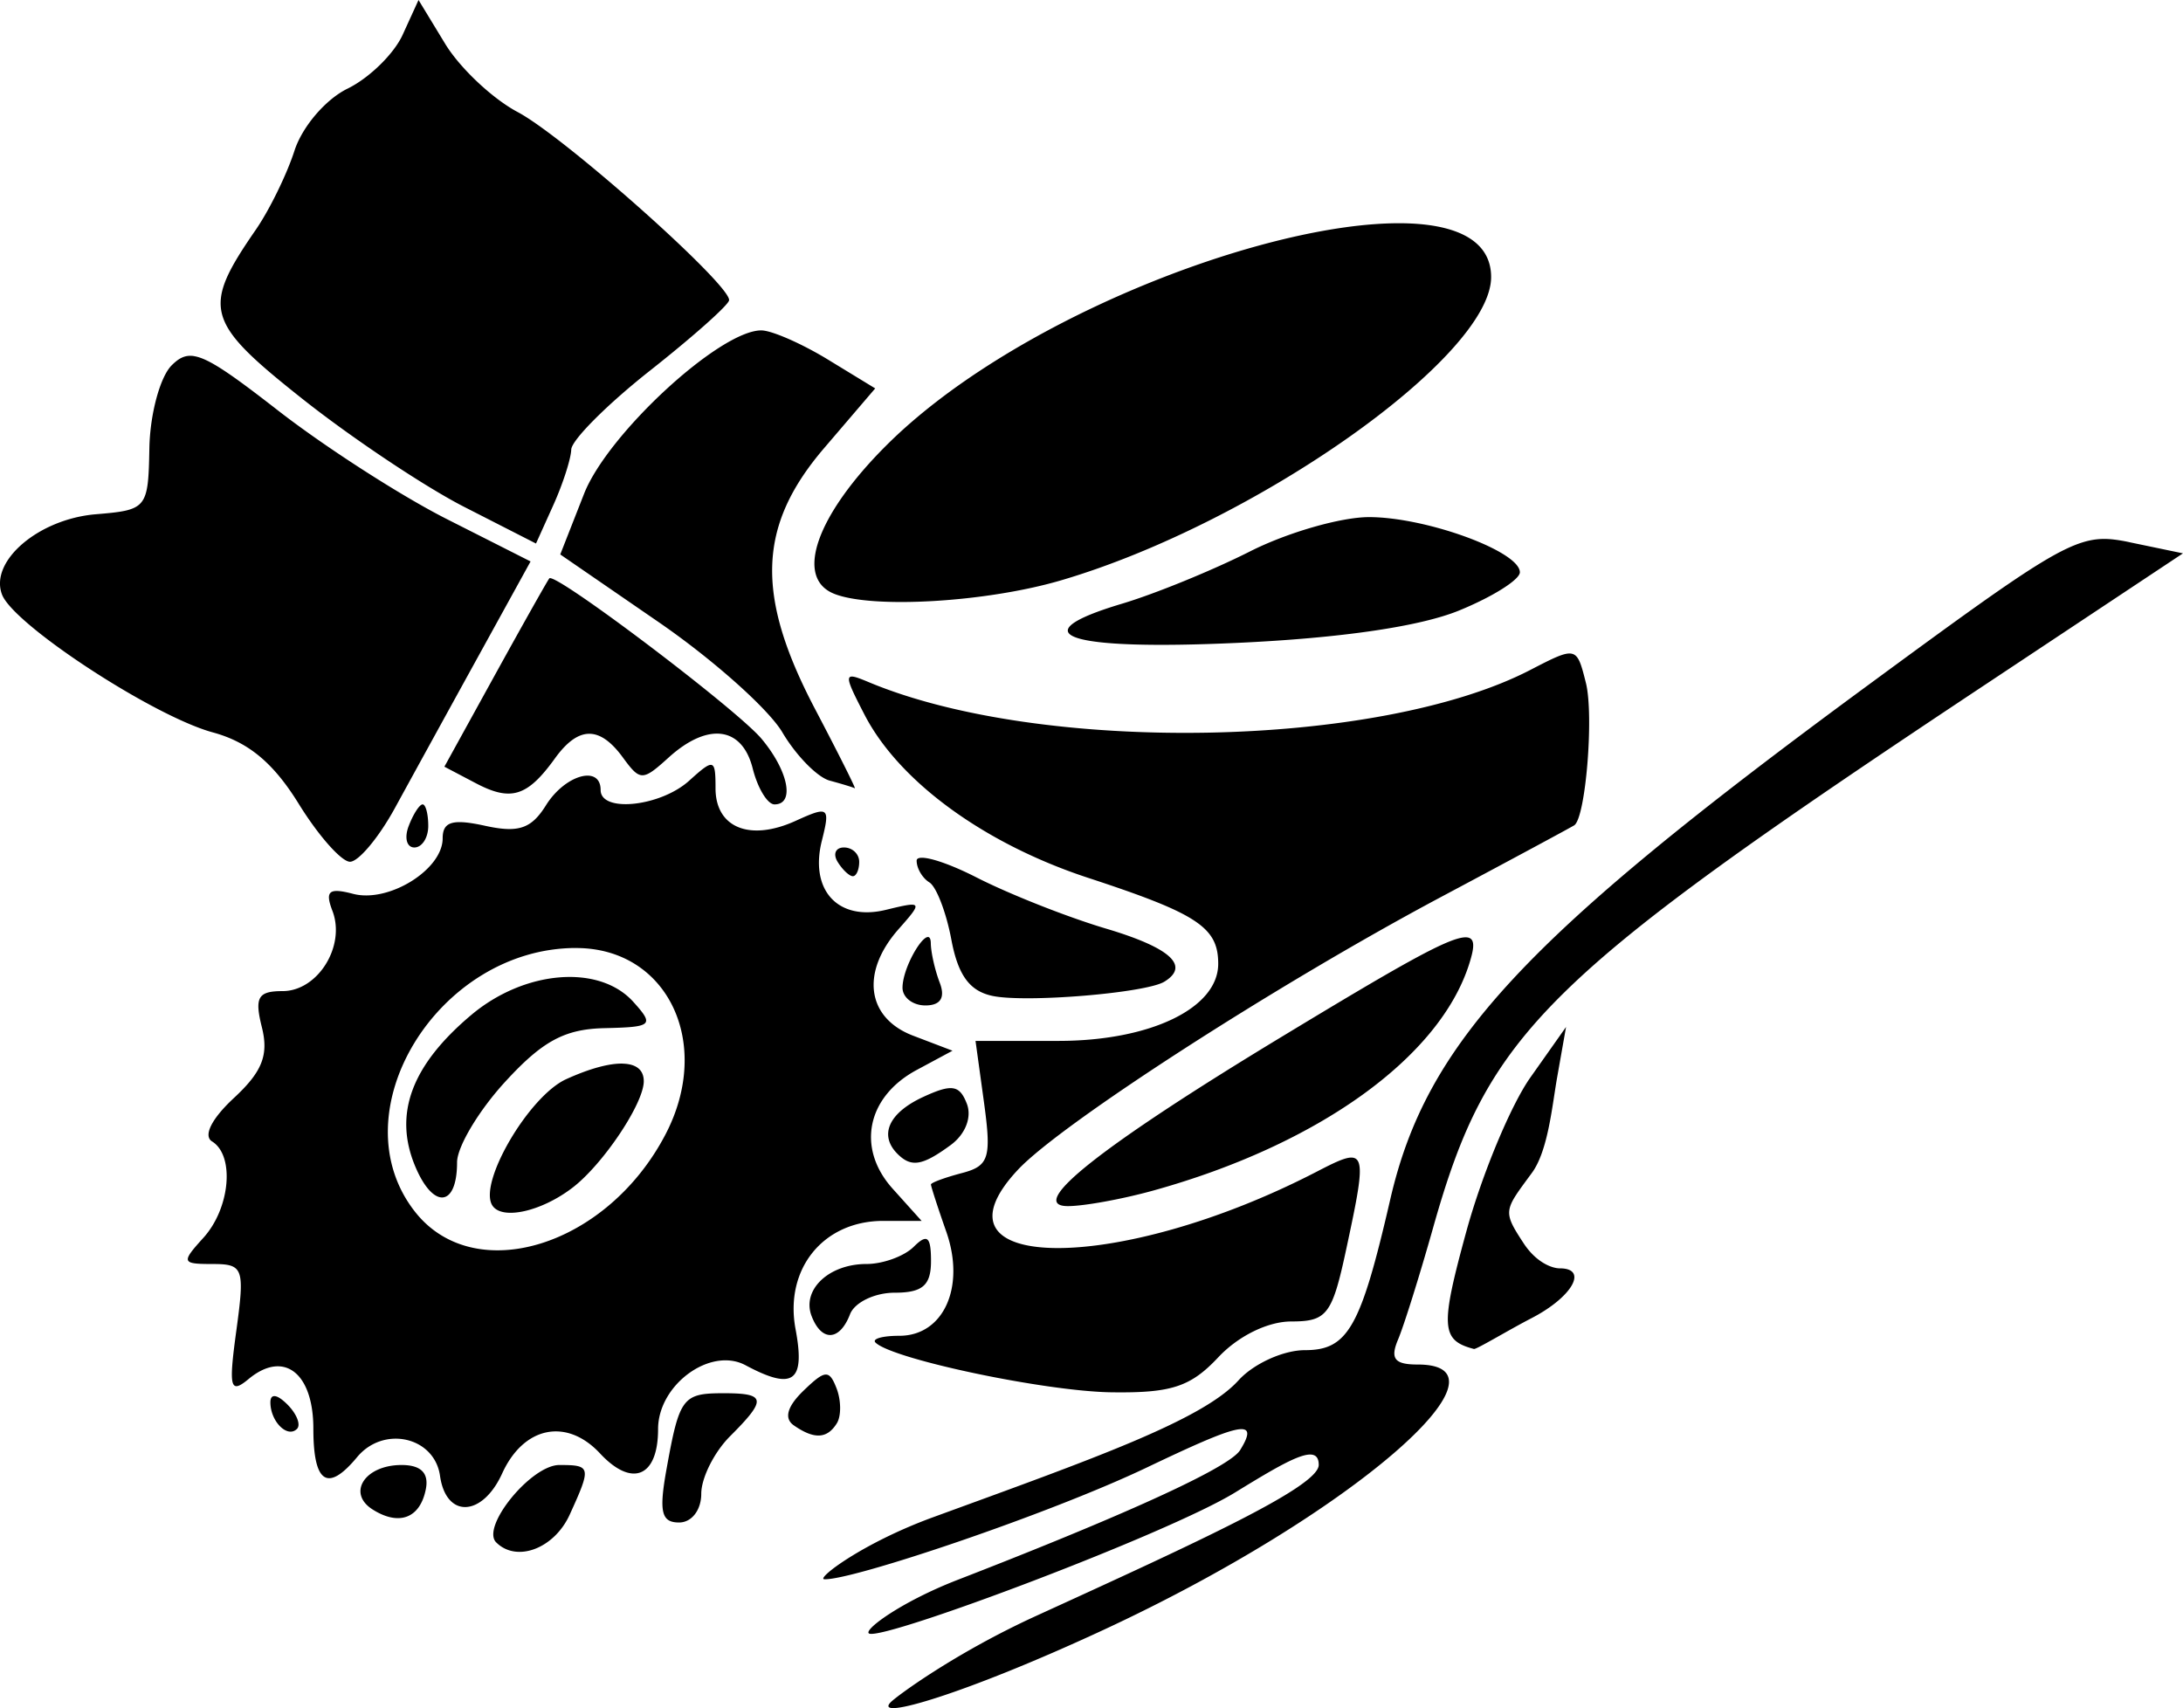 <svg xmlns="http://www.w3.org/2000/svg" xml:space="preserve" width="202.654" height="158.563" viewBox="0 0 53.619 41.953"><path d="m50.586 129.318-.389.852c-.213.47-.823 1.065-1.353 1.324-.54.263-1.116.937-1.306 1.528-.188.582-.615 1.455-.95 1.94-1.334 1.932-1.244 2.258 1.14 4.148 1.218.966 3.01 2.162 3.98 2.658l1.763.9.425-.942c.234-.519.433-1.134.441-1.367.01-.233.88-1.106 1.937-1.94s1.93-1.611 1.94-1.727c.036-.382-4.041-4.01-5.19-4.62-.62-.328-1.42-1.082-1.782-1.675zm23.778 5.489c-3.393.133-9.291 2.455-12.298 5.461-1.71 1.71-2.247 3.24-1.275 3.633.932.376 3.746.21 5.58-.33 4.766-1.401 10.56-5.488 10.56-7.448 0-.985-1.025-1.377-2.567-1.316m-15.358 2.626c-1.017-.003-3.775 2.54-4.354 4.013l-.585 1.49 2.422 1.666c1.331.916 2.696 2.133 3.033 2.703s.86 1.104 1.162 1.186.58.166.618.189-.4-.849-.97-1.935c-1.476-2.804-1.418-4.511.216-6.42l1.255-1.467-1.167-.712c-.642-.391-1.376-.712-1.63-.713m-13.942.63c-.219-.031-.37.057-.542.229-.285.285-.532 1.2-.547 2.034-.028 1.483-.057 1.518-1.315 1.623-1.408.117-2.619 1.154-2.304 1.973.285.744 3.718 2.988 5.178 3.385.876.239 1.488.748 2.111 1.757.483.781 1.049 1.42 1.258 1.42s.707-.595 1.105-1.323c.398-.727 1.31-2.387 2.027-3.688l1.303-2.365-2.05-1.037c-1.128-.57-2.994-1.77-4.148-2.667-1.155-.898-1.71-1.287-2.076-1.34m28.868 3.955c-.692 0-2.007.379-2.922.842s-2.333 1.043-3.152 1.287c-2.533.758-1.353 1.154 2.86.959 2.523-.117 4.454-.399 5.419-.791.825-.336 1.5-.76 1.5-.942 0-.514-2.302-1.355-3.705-1.355m18.263.547c-.951-.098-1.685.405-6.028 3.597-8.441 6.203-10.828 8.773-11.713 12.613-.727 3.152-1.04 3.704-2.097 3.704-.53 0-1.263.334-1.633.744-.887.98-3.595 1.934-7.497 3.359-1.747.638-2.883 1.514-2.674 1.524.674.031 5.516-1.597 7.924-2.746 2.253-1.076 2.795-1.244 2.29-.427-.312.504-3.666 1.92-6.927 3.183-1.431.554-2.368 1.263-2.18 1.326.429.143 7.333-2.455 8.982-3.467 1.33-.817 2.055-1.235 2.055-.678 0 .534-2.924 1.874-6.943 3.71-2.001.915-3.441 1.982-3.574 2.123-.43.455 1.84-.207 5.221-1.776 6.128-2.844 10.286-6.522 7.728-6.522-.572 0-.683-.143-.482-.618.143-.34.529-1.57.857-2.734 1.36-4.822 2.68-6.122 13.54-13.332l4.88-3.24-1.297-.27a4 4 0 0 0-.432-.073m-38.396.957c-.04.046-.637 1.105-1.326 2.354l-1.252 2.272.772.406c.864.454 1.265.329 1.94-.605.578-.803 1.099-.812 1.672-.027.426.582.483.582 1.125 0 .964-.872 1.805-.762 2.064.27.122.484.363.882.536.882.504 0 .342-.821-.318-1.61-.604-.723-5.072-4.101-5.213-3.942m25.117 1.852c-.172-.04-.457.105-1.023.398-3.726 1.928-12.001 2.08-16.255.297-.62-.26-.625-.219-.096.805.85 1.642 2.945 3.17 5.5 4.007 2.68.879 3.186 1.214 3.186 2.108 0 1.09-1.665 1.894-3.926 1.894h-2.035l.21 1.525c.184 1.351.122 1.547-.548 1.722-.416.11-.757.235-.757.28s.17.572.38 1.169c.47 1.353-.071 2.547-1.156 2.547-.414 0-.678.075-.586.166.407.407 4.174 1.201 5.799 1.222 1.471.02 1.939-.134 2.62-.859.492-.525 1.219-.881 1.795-.881.877 0 1.004-.168 1.35-1.782.534-2.49.515-2.54-.734-1.893-4.882 2.524-9.716 2.487-7.326-.057 1.069-1.137 6.363-4.55 10.382-6.691 1.746-.93 3.222-1.725 3.279-1.765.28-.197.484-2.702.284-3.497-.113-.45-.172-.676-.343-.715m-21.13 2.732c-.086-.025-.247.11-.55.384-.706.639-2.177.795-2.177.231 0-.622-.874-.377-1.344.377-.36.576-.675.681-1.496.501-.797-.175-1.04-.103-1.04.309 0 .769-1.327 1.592-2.2 1.363-.594-.155-.695-.072-.508.417.332.863-.357 1.972-1.224 1.972-.606 0-.693.153-.508.89.17.68.008 1.09-.685 1.733-.55.51-.762.932-.538 1.07.56.347.444 1.639-.213 2.365-.55.607-.537.645.224.645.758 0 .794.1.585 1.63-.194 1.415-.155 1.572.3 1.195.863-.716 1.591-.157 1.591 1.22 0 1.341.35 1.57 1.073.7.65-.785 1.902-.504 2.038.458.149 1.048 1.037 1.014 1.526-.058.527-1.158 1.584-1.374 2.405-.492.787.845 1.425.578 1.425-.597 0-1.091 1.286-2.031 2.148-1.57 1.171.627 1.472.41 1.229-.885-.277-1.479.679-2.66 2.152-2.66h.944l-.713-.793c-.891-.992-.635-2.254.592-2.914l.88-.473-.97-.37c-1.14-.436-1.292-1.557-.353-2.618.6-.678.59-.692-.313-.472-1.173.285-1.88-.478-1.573-1.699.208-.828.169-.857-.644-.487-1.124.512-1.968.17-1.968-.8 0-.363-.01-.547-.095-.572m-7.1.968c-.075 0-.23.238-.341.53-.112.29-.05.528.139.528.188 0 .341-.238.341-.529 0-.29-.062-.529-.138-.529m10.349 1.058c-.205 0-.275.159-.156.353s.289.353.374.353.156-.16.156-.353c0-.194-.168-.353-.374-.353m1.9.253c-.074.003-.115.025-.115.072 0 .186.14.426.313.533.172.106.415.74.54 1.408.164.873.449 1.262 1.01 1.38.823.173 3.77-.071 4.222-.35.636-.39.146-.834-1.443-1.306-.94-.28-2.369-.844-3.175-1.256-.605-.308-1.128-.489-1.351-.481m13.353 1.954c-.434.015-1.66.723-4.501 2.442-4.419 2.674-6.285 4.148-5.263 4.16.388.003 1.338-.169 2.11-.383 4.044-1.123 7.03-3.266 7.758-5.568.133-.42.157-.66-.104-.651m-13.231.003c-.195.094-.58.8-.585 1.23-.003.242.25.44.562.44.372 0 .493-.191.353-.557-.118-.307-.217-.744-.22-.97-.002-.138-.045-.175-.11-.143m-8.6.26c2.237 0 3.359 2.323 2.202 4.561-1.43 2.764-4.695 3.78-6.16 1.918-1.914-2.433.558-6.48 3.958-6.48m-.41.722c-.726.059-1.511.371-2.166.922-1.467 1.234-1.913 2.429-1.383 3.707.444 1.073 1.033 1.024 1.033-.086 0-.38.531-1.27 1.181-1.978.919-1.003 1.462-1.296 2.443-1.318 1.177-.027 1.224-.07.704-.647-.419-.464-1.086-.659-1.812-.6m24.723 1.218-.875 1.239c-.482.681-1.19 2.383-1.573 3.78-.645 2.353-.624 2.677.185 2.89.059.016.84-.459 1.412-.755 1.005-.519 1.406-1.225.697-1.225-.19 0-.578-.143-.888-.616-.527-.803-.475-.804.204-1.73.4-.545.499-1.67.62-2.349zm-23.171.9c-.332-.008-.81.12-1.389.383-.913.416-2.159 2.542-1.815 3.097.23.372 1.203.158 1.974-.434.75-.576 1.748-2.067 1.748-2.613 0-.28-.187-.424-.518-.432m8.114.606c-.158-.025-.383.05-.735.213-.845.391-1.09.936-.629 1.397.338.338.609.294 1.304-.215.362-.264.527-.684.4-1.015-.09-.232-.182-.356-.34-.38m-.685 3.7c-.065.002-.155.068-.279.191-.233.233-.757.424-1.164.424-.924 0-1.592.635-1.346 1.278.245.639.69.618.944-.044.112-.29.605-.529 1.096-.529.685 0 .893-.18.893-.776 0-.377-.036-.55-.144-.545m-2.45 3.332c-.114.008-.272.139-.539.397-.4.387-.482.68-.237.85.501.349.82.333 1.058-.052.109-.176.106-.561-.007-.855-.09-.233-.16-.348-.274-.34m-2.5.458c-1.007 0-1.086.104-1.401 1.852-.192 1.06-.131 1.323.306 1.323.31 0 .545-.305.545-.706 0-.388.318-1.023.706-1.411.91-.91.889-1.058-.156-1.058m-11.02.072c-.072-.009-.113.04-.113.151 0 .47.417.888.653.653.1-.1-.006-.37-.236-.6q-.192-.19-.303-.204m3.108 1.691c-.901 0-1.348.689-.71 1.093.652.412 1.168.213 1.307-.504q.114-.589-.597-.589m3.875 0c-.691 0-1.932 1.52-1.551 1.9.502.503 1.426.154 1.806-.681.535-1.174.526-1.219-.255-1.219" style="fill:#000" transform="translate(-40.306 -129.318)"/></svg>